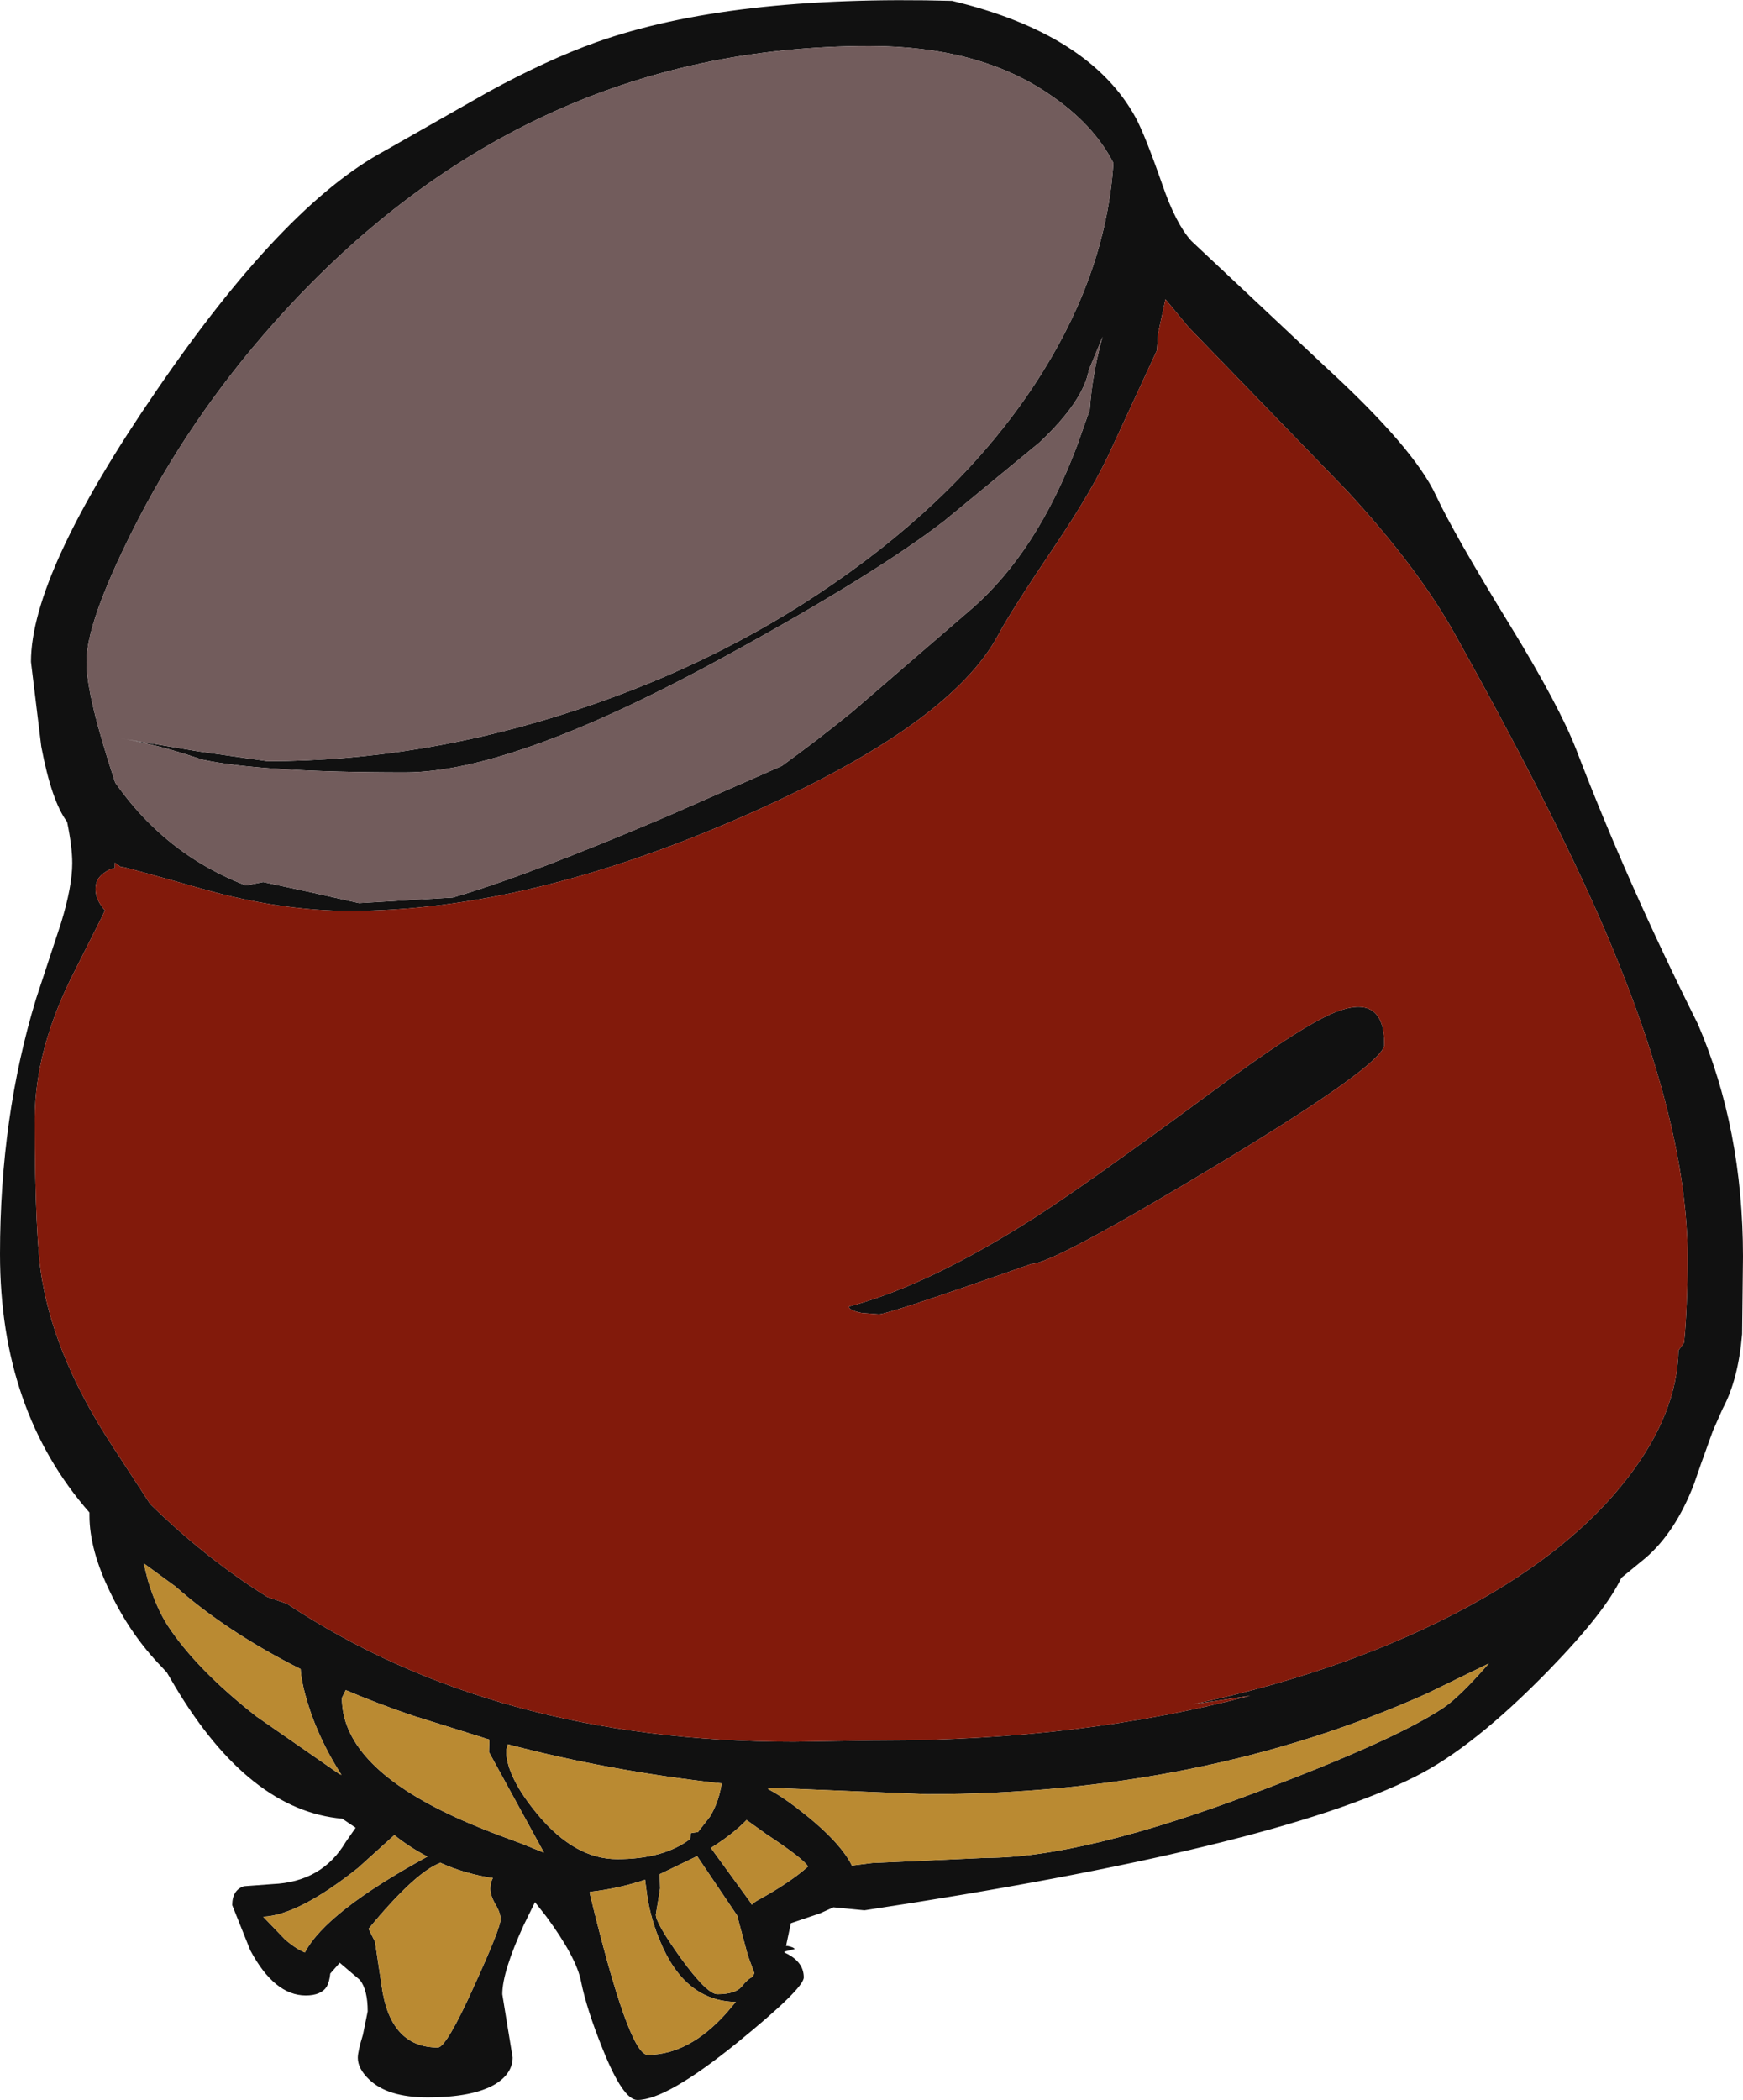 <?xml version="1.0" encoding="UTF-8" standalone="no"?>
<svg xmlns:ffdec="https://www.free-decompiler.com/flash" xmlns:xlink="http://www.w3.org/1999/xlink" ffdec:objectType="frame" height="244.15px" width="202.65px" xmlns="http://www.w3.org/2000/svg">
  <g transform="matrix(1.0, 0.0, 0.0, 1.0, -4.2, 17.05)">
    <use ffdec:characterId="150" height="244.15" transform="matrix(1.0, 0.0, 0.0, 1.0, 4.2, -17.05)" width="202.65" xlink:href="#shape0"/>
  </g>
  <defs>
    <g id="shape0" transform="matrix(1.0, 0.0, 0.0, 1.0, -4.2, 17.05)">
      <path d="M73.55 -12.15 Q89.05 -17.65 114.9 -16.95 130.95 -13.1 136.25 -3.35 137.35 -1.3 139.35 4.45 140.9 8.95 142.7 10.95 L158.3 25.6 Q168.6 35.05 171.15 40.55 173.25 45.05 179.7 55.55 185.5 65.0 187.5 70.2 193.4 85.6 201.6 102.0 206.85 114.2 206.85 129.05 L206.75 138.05 Q206.3 143.35 204.5 146.7 L203.35 149.3 202.0 153.05 201.15 155.5 Q199.0 161.1 195.5 164.1 L192.7 166.4 Q190.85 170.35 184.35 177.05 175.55 186.1 168.75 189.5 152.25 197.85 104.7 205.05 L101.1 204.7 99.55 205.4 96.15 206.55 95.65 208.9 95.6 209.2 95.8 209.2 Q96.5 209.35 96.6 209.55 L95.4 209.85 95.4 209.95 95.8 210.15 Q97.65 211.15 97.65 212.85 97.65 214.15 89.9 220.45 81.7 227.1 78.3 227.1 76.65 227.1 74.3 221.25 72.4 216.55 71.75 213.3 71.2 210.5 67.7 205.75 L66.4 204.1 65.1 206.75 Q62.6 212.2 62.6 214.8 L63.2 218.5 63.8 222.15 Q63.8 224.0 61.8 225.25 59.2 226.8 53.9 226.8 49.25 226.8 47.1 224.7 45.8 223.45 45.8 222.2 45.8 221.45 46.4 219.5 L46.95 216.8 Q46.95 214.3 46.05 213.15 L43.7 211.15 42.6 212.4 Q42.5 213.35 42.2 213.9 41.55 214.95 39.75 214.95 36.1 214.95 33.3 209.7 L31.2 204.45 Q31.2 202.7 32.55 202.25 L35.9 202.0 Q41.65 201.75 44.4 197.1 L45.55 195.45 44.0 194.4 Q33.2 193.45 24.6 179.1 L23.6 177.4 23.0 176.75 Q19.4 173.05 17.05 168.15 14.6 163.15 14.6 159.15 L14.6 158.8 Q4.2 146.95 4.2 128.75 4.2 112.8 8.4 99.05 L11.3 90.25 Q12.6 86.0 12.6 83.3 12.6 81.4 12.0 78.5 10.2 76.1 9.0 69.75 L7.8 59.9 Q7.8 49.6 22.4 28.35 37.1 6.85 48.9 0.5 L60.95 -6.35 Q67.8 -10.1 73.55 -12.15 M105.3 -11.7 Q64.65 -11.7 36.0 20.55 26.05 31.75 19.55 44.75 14.25 55.35 14.25 59.9 14.25 63.85 17.6 73.95 19.65 76.85 21.9 79.0 26.55 83.5 32.8 85.9 L34.8 85.5 40.6 86.75 45.95 87.95 56.85 87.3 Q65.6 84.75 81.9 77.8 L95.1 72.0 Q99.05 69.15 103.3 65.7 L117.15 53.75 Q124.8 47.1 129.45 34.7 L130.9 30.6 Q131.15 26.85 132.2 22.8 L132.4 22.1 130.8 25.95 Q130.15 29.6 125.05 34.4 L114.0 43.5 Q106.1 49.6 89.35 58.8 64.1 72.75 51.3 72.75 34.55 72.75 27.65 71.25 22.25 69.4 17.7 68.7 L27.2 70.3 35.3 71.45 Q53.2 71.45 71.2 65.5 88.75 59.75 102.95 49.5 117.4 39.1 125.45 26.15 132.85 14.25 133.65 1.9 131.35 -2.6 126.25 -6.05 118.05 -11.7 105.3 -11.7 M173.45 56.85 Q169.15 49.05 160.8 40.0 L142.4 21.0 139.7 17.75 138.85 21.7 138.7 23.7 133.5 34.95 Q131.35 39.75 126.85 46.4 121.7 54.05 120.3 56.7 114.65 67.35 90.4 77.95 65.5 88.85 44.9 88.85 36.75 88.85 27.75 86.3 18.75 83.75 18.45 83.75 L18.25 83.75 17.55 83.25 17.55 83.4 17.55 83.85 Q16.9 84.0 16.35 84.4 15.3 85.1 15.3 86.3 15.3 87.55 16.4 88.8 L16.1 89.45 12.9 95.8 Q8.25 104.85 8.25 113.0 8.25 127.05 9.1 131.8 10.7 141.05 17.25 151.05 L21.65 157.8 Q27.55 163.6 34.15 167.9 L35.25 168.6 37.4 169.35 37.55 169.4 Q61.75 185.45 96.5 185.45 L106.0 185.3 106.55 185.3 Q129.95 185.3 149.55 180.1 L142.9 181.1 Q161.3 177.15 175.05 169.65 187.05 163.1 193.45 154.75 199.2 147.3 199.35 139.95 L200.0 139.05 Q200.4 135.05 200.4 129.0 200.4 114.0 191.35 92.4 185.55 78.55 173.45 56.85 M170.1 179.85 Q143.95 191.55 111.95 191.55 L93.55 190.8 93.5 190.95 Q94.85 191.65 96.65 193.0 101.8 196.9 103.25 199.85 L105.6 199.55 118.85 198.95 Q130.1 198.95 150.2 191.35 166.2 185.35 171.95 181.55 173.8 180.35 177.3 176.35 L170.1 179.85 M21.4 166.7 Q22.35 169.85 23.7 171.95 27.05 177.05 34.0 182.5 L43.65 189.2 43.9 189.3 Q41.8 186.05 40.45 182.4 39.25 178.95 39.15 177.0 30.6 172.7 24.6 167.4 L20.9 164.7 21.4 166.7 M56.35 193.85 Q59.45 195.35 64.85 197.3 L67.45 198.35 61.05 186.65 61.1 185.2 52.15 182.4 Q48.05 181.0 44.4 179.45 L43.95 180.35 Q43.95 187.95 56.35 193.85 M66.75 193.95 Q71.05 199.1 75.95 199.1 81.35 199.1 84.45 196.75 L84.5 196.1 84.65 196.05 85.35 195.95 86.75 194.15 Q87.8 192.4 88.1 190.3 75.05 188.85 63.25 185.75 L63.05 186.45 Q63.05 189.5 66.75 193.95 M124.1 129.9 Q107.45 135.75 106.4 135.75 L104.4 135.6 Q102.9 135.3 102.9 134.85 112.2 132.4 124.6 124.45 130.45 120.7 144.7 110.2 155.4 102.25 159.4 100.65 165.15 98.35 165.15 104.4 165.15 106.65 145.75 118.35 126.6 129.9 124.1 129.9 M86.85 197.8 L91.4 204.05 91.6 204.4 Q91.95 204.05 92.45 203.8 96.15 201.75 98.15 199.95 97.55 199.0 93.3 196.2 L91.0 194.55 Q89.4 196.2 86.85 197.8 M85.25 198.75 L80.9 200.85 80.95 202.5 80.45 205.55 Q80.45 206.55 83.35 210.6 86.4 214.8 87.6 214.8 89.65 214.8 90.4 213.95 91.2 212.95 91.7 212.8 L91.9 212.35 91.15 210.3 89.9 205.65 86.9 201.2 85.25 198.75 M89.75 215.7 Q83.8 215.6 80.95 208.65 80.0 206.45 79.5 203.75 L79.2 201.5 Q76.0 202.55 72.8 202.9 L72.75 203.0 Q77.3 221.85 79.5 221.85 84.3 221.85 88.65 217.0 L89.75 215.7 M61.5 201.3 Q58.2 200.8 55.35 199.5 L55.35 199.55 Q52.45 200.65 47.05 207.2 L47.8 208.7 48.55 213.7 Q49.5 221.0 55.1 221.0 56.1 221.0 59.3 213.9 62.4 207.1 62.4 206.1 62.4 205.35 61.8 204.35 61.2 203.3 61.2 202.55 61.2 201.85 61.5 201.3 M39.65 209.95 Q42.1 205.25 53.9 198.8 51.85 197.75 50.05 196.3 L45.85 200.1 Q38.95 205.6 34.8 205.8 L37.4 208.5 Q38.65 209.55 39.65 209.95" fill="#111111" fill-rule="evenodd" stroke="none"/>
      <path d="M173.45 56.85 Q185.55 78.55 191.35 92.4 200.4 114.0 200.4 129.0 200.4 135.05 200.0 139.05 L199.35 139.95 Q199.2 147.3 193.45 154.75 187.05 163.1 175.05 169.65 161.3 177.15 142.9 181.1 L149.55 180.1 Q129.95 185.3 106.55 185.3 L106.0 185.3 96.5 185.45 Q61.75 185.45 37.55 169.4 L37.4 169.35 35.25 168.6 34.15 167.9 Q27.55 163.6 21.65 157.8 L17.25 151.05 Q10.7 141.05 9.1 131.8 8.25 127.05 8.25 113.0 8.25 104.85 12.9 95.8 L16.1 89.45 16.4 88.8 Q15.3 87.55 15.3 86.3 15.3 85.1 16.35 84.4 16.9 84.0 17.55 83.85 L17.55 83.4 17.55 83.25 18.25 83.75 18.45 83.75 Q18.75 83.75 27.75 86.3 36.75 88.85 44.9 88.85 65.5 88.85 90.4 77.95 114.65 67.35 120.3 56.7 121.7 54.05 126.85 46.4 131.35 39.75 133.5 34.95 L138.7 23.7 138.85 21.7 139.7 17.75 142.4 21.0 160.8 40.0 Q169.15 49.05 173.45 56.85 M124.1 129.9 Q126.6 129.9 145.75 118.35 165.15 106.65 165.15 104.4 165.15 98.35 159.4 100.65 155.4 102.25 144.7 110.2 130.45 120.7 124.6 124.45 112.2 132.4 102.9 134.85 102.9 135.3 104.4 135.6 L106.4 135.75 Q107.45 135.75 124.1 129.9" fill="#821a0b" fill-rule="evenodd" stroke="none"/>
      <path d="M66.75 193.95 Q63.05 189.5 63.05 186.45 L63.25 185.75 Q75.05 188.85 88.1 190.3 87.8 192.4 86.75 194.15 L85.35 195.95 84.65 196.05 84.5 196.1 84.45 196.75 Q81.35 199.1 75.95 199.1 71.05 199.1 66.75 193.95 M56.35 193.85 Q43.95 187.95 43.95 180.35 L44.4 179.45 Q48.05 181.0 52.15 182.4 L61.1 185.2 61.05 186.65 67.45 198.35 64.85 197.3 Q59.45 195.35 56.35 193.85 M21.4 166.7 L20.9 164.7 24.6 167.4 Q30.6 172.7 39.15 177.0 39.25 178.95 40.45 182.4 41.8 186.05 43.9 189.3 L43.65 189.2 34.0 182.5 Q27.05 177.05 23.7 171.95 22.35 169.85 21.4 166.7 M170.1 179.85 L177.3 176.35 Q173.8 180.35 171.95 181.55 166.2 185.35 150.2 191.35 130.1 198.95 118.85 198.95 L105.6 199.55 103.25 199.85 Q101.8 196.9 96.65 193.0 94.85 191.65 93.5 190.95 L93.55 190.8 111.95 191.55 Q143.95 191.55 170.1 179.85 M39.65 209.95 Q38.65 209.55 37.4 208.5 L34.8 205.8 Q38.95 205.6 45.85 200.1 L50.05 196.3 Q51.85 197.75 53.9 198.8 42.1 205.25 39.65 209.95 M61.5 201.3 Q61.2 201.85 61.2 202.55 61.2 203.3 61.8 204.35 62.4 205.35 62.4 206.1 62.4 207.1 59.3 213.9 56.1 221.0 55.1 221.0 49.5 221.0 48.55 213.7 L47.8 208.7 47.05 207.2 Q52.45 200.65 55.35 199.55 L55.35 199.5 Q58.2 200.8 61.5 201.3 M89.75 215.7 L88.65 217.0 Q84.3 221.85 79.5 221.85 77.3 221.85 72.75 203.0 L72.8 202.9 Q76.0 202.55 79.2 201.5 L79.5 203.75 Q80.0 206.45 80.95 208.65 83.8 215.6 89.75 215.7 M85.25 198.75 L86.9 201.2 89.9 205.65 91.15 210.3 91.9 212.35 91.7 212.8 Q91.2 212.95 90.4 213.95 89.65 214.8 87.6 214.8 86.4 214.8 83.35 210.6 80.45 206.55 80.45 205.55 L80.95 202.5 80.9 200.85 85.25 198.75 M86.85 197.8 Q89.4 196.2 91.0 194.55 L93.3 196.2 Q97.55 199.0 98.15 199.95 96.15 201.75 92.45 203.8 91.95 204.05 91.6 204.4 L91.4 204.05 86.85 197.8" fill="#ba8a32" fill-rule="evenodd" stroke="none"/>
      <path d="M105.3 -11.7 Q118.05 -11.7 126.25 -6.05 131.35 -2.6 133.65 1.9 132.85 14.25 125.45 26.15 117.4 39.1 102.95 49.5 88.75 59.75 71.2 65.5 53.2 71.45 35.3 71.45 L27.2 70.3 17.7 68.7 Q22.25 69.4 27.65 71.25 34.55 72.75 51.3 72.75 64.1 72.75 89.35 58.8 106.1 49.6 114.0 43.5 L125.05 34.4 Q130.15 29.6 130.8 25.95 L132.4 22.1 132.2 22.8 Q131.15 26.85 130.9 30.6 L129.45 34.7 Q124.8 47.1 117.15 53.75 L103.3 65.7 Q99.05 69.15 95.1 72.0 L81.9 77.8 Q65.6 84.75 56.85 87.3 L45.95 87.95 40.6 86.75 34.8 85.5 32.8 85.9 Q26.55 83.5 21.9 79.0 19.65 76.85 17.6 73.95 14.25 63.85 14.25 59.9 14.25 55.35 19.55 44.75 26.05 31.75 36.0 20.55 64.65 -11.7 105.3 -11.7" fill="#725c5c" fill-rule="evenodd" stroke="none"/>
    </g>
  </defs>
</svg>
